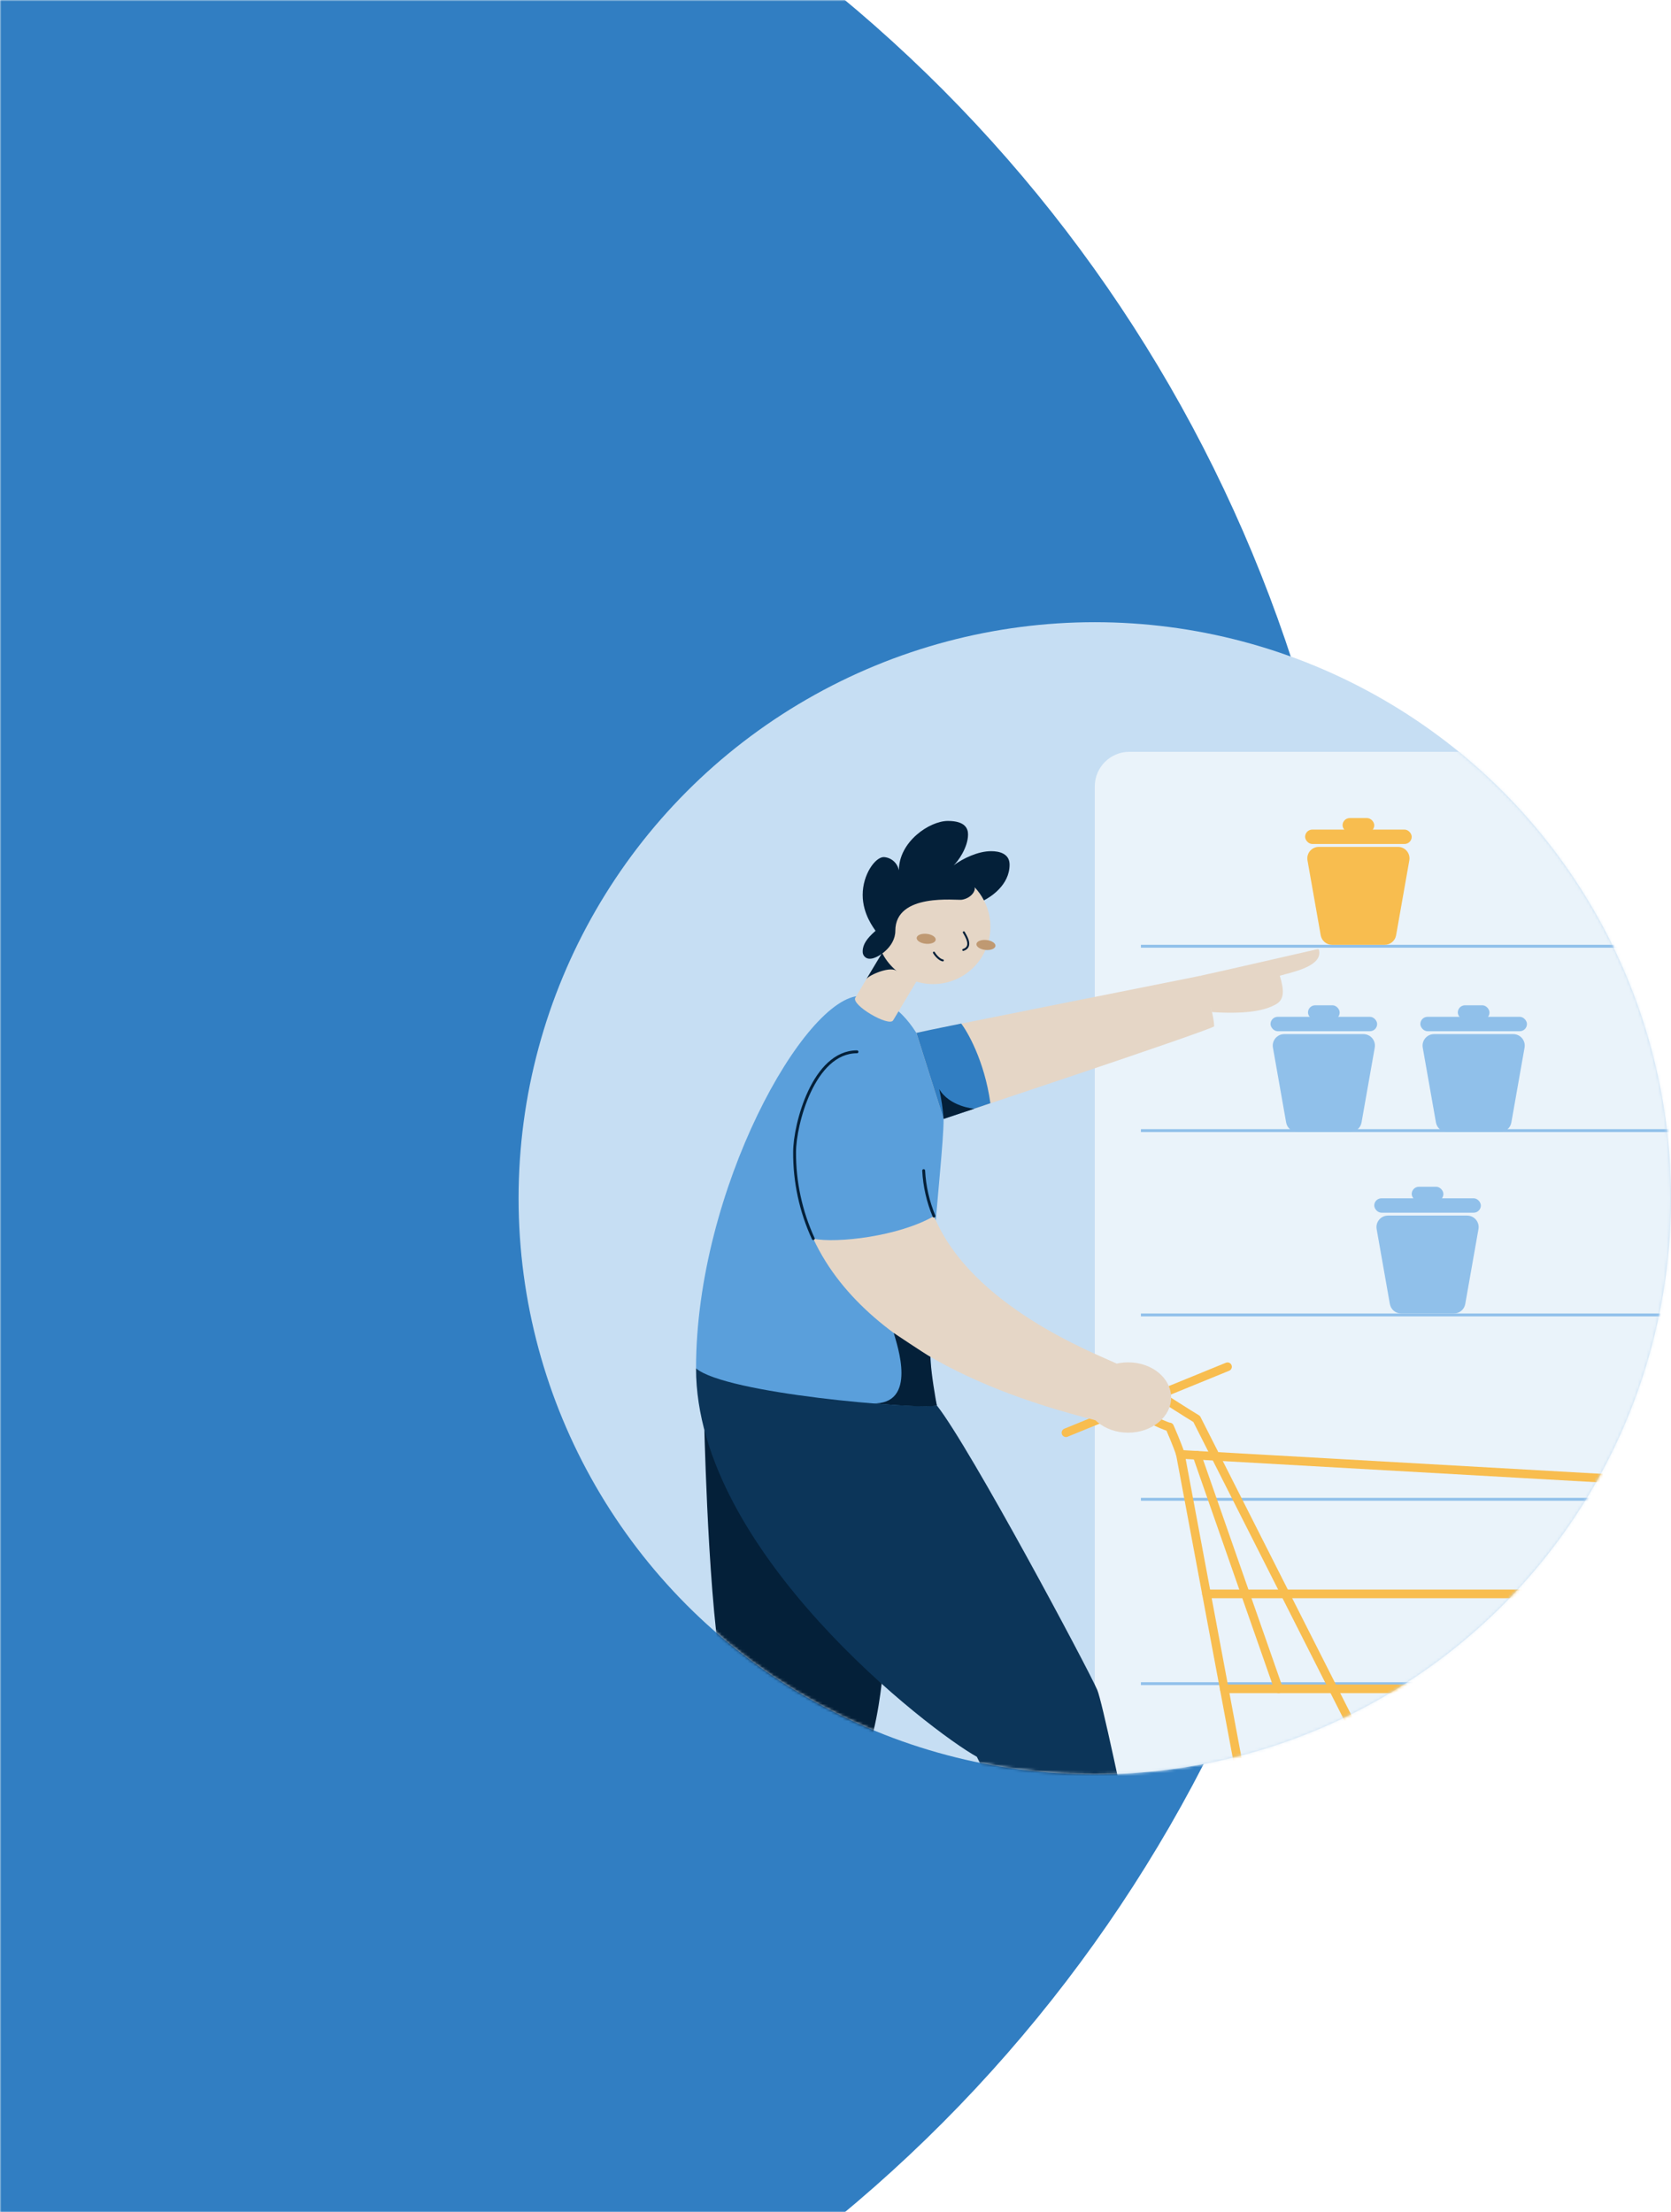 <svg width="580" height="768" viewBox="0 0 580 768" fill="none" xmlns="http://www.w3.org/2000/svg">
<mask id="mask0" mask-type="alpha" maskUnits="userSpaceOnUse" x="0" y="0" width="473" height="768">
<rect width="473" height="768" fill="white"/>
</mask>
<g mask="url(#mask0)">
<circle cx="-27" cy="384" r="500" fill="#317EC2"/>
</g>
<circle cx="380" cy="416" r="200" fill="#C6DEF3"/>
<mask id="mask1" mask-type="alpha" maskUnits="userSpaceOnUse" x="180" y="216" width="400" height="400">
<circle cx="380" cy="416" r="200" fill="#EAF3FA"/>
</mask>
<g mask="url(#mask1)">
<rect x="380" y="261" width="223" height="361" rx="12" fill="#EAF3FA"/>
<line y1="-0.5" x2="189" y2="-0.5" transform="matrix(1 -8.74228e-08 -8.74228e-08 -1 396 328)" stroke="#90C0EA"/>
<line y1="-0.5" x2="189" y2="-0.5" transform="matrix(1 -8.74228e-08 -8.74228e-08 -1 396 392)" stroke="#90C0EA"/>
<line y1="-0.5" x2="189" y2="-0.5" transform="matrix(1 -8.74228e-08 -8.74228e-08 -1 396 456)" stroke="#90C0EA"/>
<line y1="-0.5" x2="189" y2="-0.5" transform="matrix(1 -8.74228e-08 -8.74228e-08 -1 396 520)" stroke="#90C0EA"/>
<line y1="-0.5" x2="189" y2="-0.5" transform="matrix(1 -8.74228e-08 -8.74228e-08 -1 396 584)" stroke="#90C0EA"/>
<path d="M441.829 363.695C441.396 361.246 443.28 359 445.768 359H473.232C475.72 359 477.604 361.246 477.171 363.695L472.583 389.695C472.246 391.607 470.585 393 468.644 393H450.356C448.415 393 446.754 391.607 446.417 389.695L441.829 363.695Z" fill="#90C0EA"/>
<rect x="441" y="353" width="37" height="5" rx="2.5" fill="#90C0EA"/>
<rect x="454" y="349" width="11" height="5" rx="2.5" fill="#90C0EA"/>
<path d="M493.829 363.695C493.396 361.246 495.28 359 497.768 359H525.232C527.72 359 529.604 361.246 529.171 363.695L524.583 389.695C524.246 391.607 522.585 393 520.644 393H502.356C500.415 393 498.754 391.607 498.417 389.695L493.829 363.695Z" fill="#90C0EA"/>
<rect x="493" y="353" width="37" height="5" rx="2.5" fill="#90C0EA"/>
<rect x="506" y="349" width="11" height="5" rx="2.5" fill="#90C0EA"/>
<path d="M477.829 426.695C477.396 424.246 479.28 422 481.768 422H509.232C511.72 422 513.604 424.246 513.171 426.695L508.583 452.695C508.246 454.607 506.585 456 504.644 456H486.356C484.415 456 482.754 454.607 482.417 452.695L477.829 426.695Z" fill="#90C0EA"/>
<rect x="477" y="416" width="37" height="5" rx="2.5" fill="#90C0EA"/>
<rect x="490" y="412" width="11" height="5" rx="2.5" fill="#90C0EA"/>
<path d="M453.829 298.695C453.396 296.246 455.28 294 457.768 294H485.232C487.72 294 489.604 296.246 489.171 298.695L484.583 324.695C484.246 326.607 482.585 328 480.644 328H462.356C460.415 328 458.754 326.607 458.417 324.695L453.829 298.695Z" fill="#F8BD4F"/>
<rect x="453" y="288" width="37" height="5" rx="2.5" fill="#F8BD4F"/>
<rect x="466" y="284" width="11" height="5" rx="2.5" fill="#F8BD4F"/>
<path d="M493.908 647.877L415.351 492.598C412.956 491.199 403.333 485.011 403.333 485.011" stroke="#F8BD4F" stroke-width="3" stroke-linecap="round" stroke-linejoin="round"/>
<path d="M409.718 504.892C408.78 501.786 405.96 495.387 405.96 495.387C404.24 495.282 392.267 489.116 392.267 489.116" stroke="#F8BD4F" stroke-width="3" stroke-linecap="round" stroke-linejoin="round"/>
<path d="M388.845 489.688L426.069 474.483" stroke="#F8BD4F" stroke-width="3" stroke-linecap="round" stroke-linejoin="round"/>
<path d="M682.829 706.471H437.433V653.167C450.855 651.979 641.648 633.93 641.648 633.93V518.021L409.717 504.893L437.433 653.179" stroke="#F8BD4F" stroke-width="3" stroke-linecap="round" stroke-linejoin="round"/>
<path d="M418.776 553.343H641.648" stroke="#F8BD4F" stroke-width="3" stroke-linecap="round" stroke-linejoin="round"/>
<path d="M424.934 586.296H641.647" stroke="#F8BD4F" stroke-width="3" stroke-linecap="round" stroke-linejoin="round"/>
<path d="M370 497.38L388.845 489.688" stroke="#F8BD4F" stroke-width="3" stroke-linecap="round" stroke-linejoin="round"/>
<path d="M443.794 586.296C441.352 579.385 415.456 505.202 415.456 505.202" stroke="#F8BD4F" stroke-width="3" stroke-linecap="round" stroke-linejoin="round"/>
<path d="M244.484 496.43C244.644 501.59 246.334 569.51 252.334 588.14C243.234 600.35 177.204 686 177.004 687.9C176.804 689.8 188.004 700.12 190.004 700.12C192.004 700.12 293.294 617.74 298.464 612.35C303.634 606.96 306.004 584.54 306.004 584.54" fill="#042039"/>
<path d="M241.594 475.05C241.594 538.69 322.994 600.99 339.064 609.89C342.274 616.57 394.194 723.89 395.424 726.83C399.624 727.32 406.304 725.34 409.514 721.14C408.514 716.94 384.054 594.07 380.844 586.65C377.634 579.23 336.844 502.74 325.214 487.96" fill="#0C3559"/>
<path d="M298.714 345.73C319.084 345.73 327.524 378.64 327.524 388.45C327.524 403.98 318.644 465.34 325.214 487.96C317.094 489.29 251.864 483.82 241.594 475.05C241.594 413 279.344 345.73 298.714 345.73Z" fill="#5A9FDB"/>
<path d="M324.184 422.18C311.994 429.24 290.434 431.69 282.294 430.04C302.294 473.17 362.644 488.45 380.354 493.1C383.234 488.62 387.244 479.96 387.564 473.38C380.094 469.83 337.064 453.49 324.184 422.18Z" fill="#E5D6C6"/>
<path d="M318.084 358.62C321.964 357.54 414.634 339.25 416.724 338.73C418.114 341.52 421.424 352.32 421.424 356.33C417.424 358.59 327.524 388.45 327.524 388.45" fill="#E5D6C6"/>
<path d="M416.724 338.73C421.354 337.78 455.294 329.95 456.134 329.78C456.974 329.61 457.684 329.26 457.814 329.78C459.174 335.4 448.984 337.37 444.224 338.73C445.584 343.33 446.094 346.95 442.754 348.73C439.754 350.35 434.414 352.23 420.694 351.36" fill="#E5D6C6"/>
<path d="M324.184 422.18C322.096 417.16 320.885 411.819 320.604 406.39" stroke="#042039" stroke-linecap="round" stroke-linejoin="round"/>
<path d="M297.454 365.15C282.384 365.15 275.804 390.33 275.804 399.95C275.737 410.32 277.949 420.579 282.284 430" stroke="#042039" stroke-linecap="round" stroke-linejoin="round"/>
<path d="M327.524 388.45L343.764 383C341.674 368.06 335.634 357.89 333.624 355.34C325.004 357.08 319.014 358.34 318.084 358.58" fill="#317EC2"/>
<path d="M391.584 497.37C399.819 497.37 406.494 491.903 406.494 485.16C406.494 478.417 399.819 472.95 391.584 472.95C383.349 472.95 376.674 478.417 376.674 485.16C376.674 491.903 383.349 497.37 391.584 497.37Z" fill="#E5D6C6"/>
<path d="M326.004 378.09C326.754 381.503 327.262 384.965 327.524 388.45C329.374 387.81 338.174 384.91 338.174 384.91C338.174 384.91 329.614 384.24 326.004 378.09Z" fill="#042039"/>
<path d="M310.214 462.76C311.334 466.76 318.724 487.76 302.734 487.2C309.644 487.7 321.214 488.68 325.214 487.96C324.934 486.96 322.984 475.8 322.954 471.07C321.064 470 310.214 462.76 310.214 462.76Z" fill="#042039"/>
<path d="M310.004 354.23C308.574 356.61 295.344 348.91 296.884 346.35L306.464 330.35L319.594 338.23L310.004 354.23Z" fill="#E5D6C6"/>
<path d="M300.714 339.92C301.564 338.5 309.504 335 311.514 337.33C309.084 334.39 308.034 330.33 306.434 330.4L300.714 339.92Z" fill="#042039"/>
<path d="M323.884 341.64C334.863 341.64 343.764 332.739 343.764 321.76C343.764 310.78 334.863 301.88 323.884 301.88C312.905 301.88 304.004 310.78 304.004 321.76C304.004 332.739 312.905 341.64 323.884 341.64Z" fill="#E5D6C6"/>
<path d="M345.521 328.403C345.62 327.453 344.221 326.529 342.398 326.34C340.574 326.15 339.015 326.767 338.917 327.717C338.818 328.668 340.216 329.592 342.04 329.781C343.864 329.97 345.422 329.354 345.521 328.403Z" fill="#BF9972"/>
<path d="M324.779 326.259C324.878 325.309 323.479 324.385 321.656 324.195C319.832 324.006 318.273 324.623 318.175 325.573C318.076 326.524 319.474 327.448 321.298 327.637C323.122 327.826 324.68 327.21 324.779 326.259Z" fill="#BF9972"/>
<path d="M334.534 323.66C335.064 324.66 337.844 328.66 334.344 329.78" stroke="#042039" stroke-width="0.69" stroke-miterlimit="10" stroke-linecap="round"/>
<path d="M327.254 333.41C326.254 333.28 324.854 331.92 324.164 330.72" stroke="#042039" stroke-width="0.69" stroke-miterlimit="10" stroke-linecap="round"/>
<path d="M307.814 323.67C310.233 323.67 312.194 321.709 312.194 319.29C312.194 316.871 310.233 314.91 307.814 314.91C305.395 314.91 303.434 316.871 303.434 319.29C303.434 321.709 305.395 323.67 307.814 323.67Z" fill="#E5D6C6"/>
<path d="M310.764 323.15C310.764 328.97 304.324 332.82 302.154 332.82C301.804 332.867 301.449 332.837 301.112 332.732C300.776 332.626 300.467 332.448 300.207 332.209C299.947 331.97 299.743 331.677 299.61 331.351C299.476 331.024 299.416 330.672 299.434 330.32C299.434 327.88 300.874 325.79 303.894 323.15C303.364 322.24 299.434 317.45 299.434 310.68C299.434 303.53 303.824 297.54 306.764 297.54C308.025 297.619 309.224 298.115 310.172 298.949C311.121 299.784 311.765 300.91 312.004 302.15C312.004 292.16 322.684 285 329.004 285C334.934 285 336.004 287.59 336.004 289.68C336.004 294.28 332.384 299.2 331.004 300.41C334.324 297.96 339.504 295.5 344.004 295.5C346.824 295.5 350.424 296.3 350.424 300.18C350.424 307.31 343.754 311.43 341.524 312.58C340.658 310.912 339.568 309.371 338.284 308C338.694 309.35 337.044 311.8 333.894 312.35C332.154 312.67 310.764 309.79 310.764 323.15Z" fill="#042039"/>
</g>
</svg>
